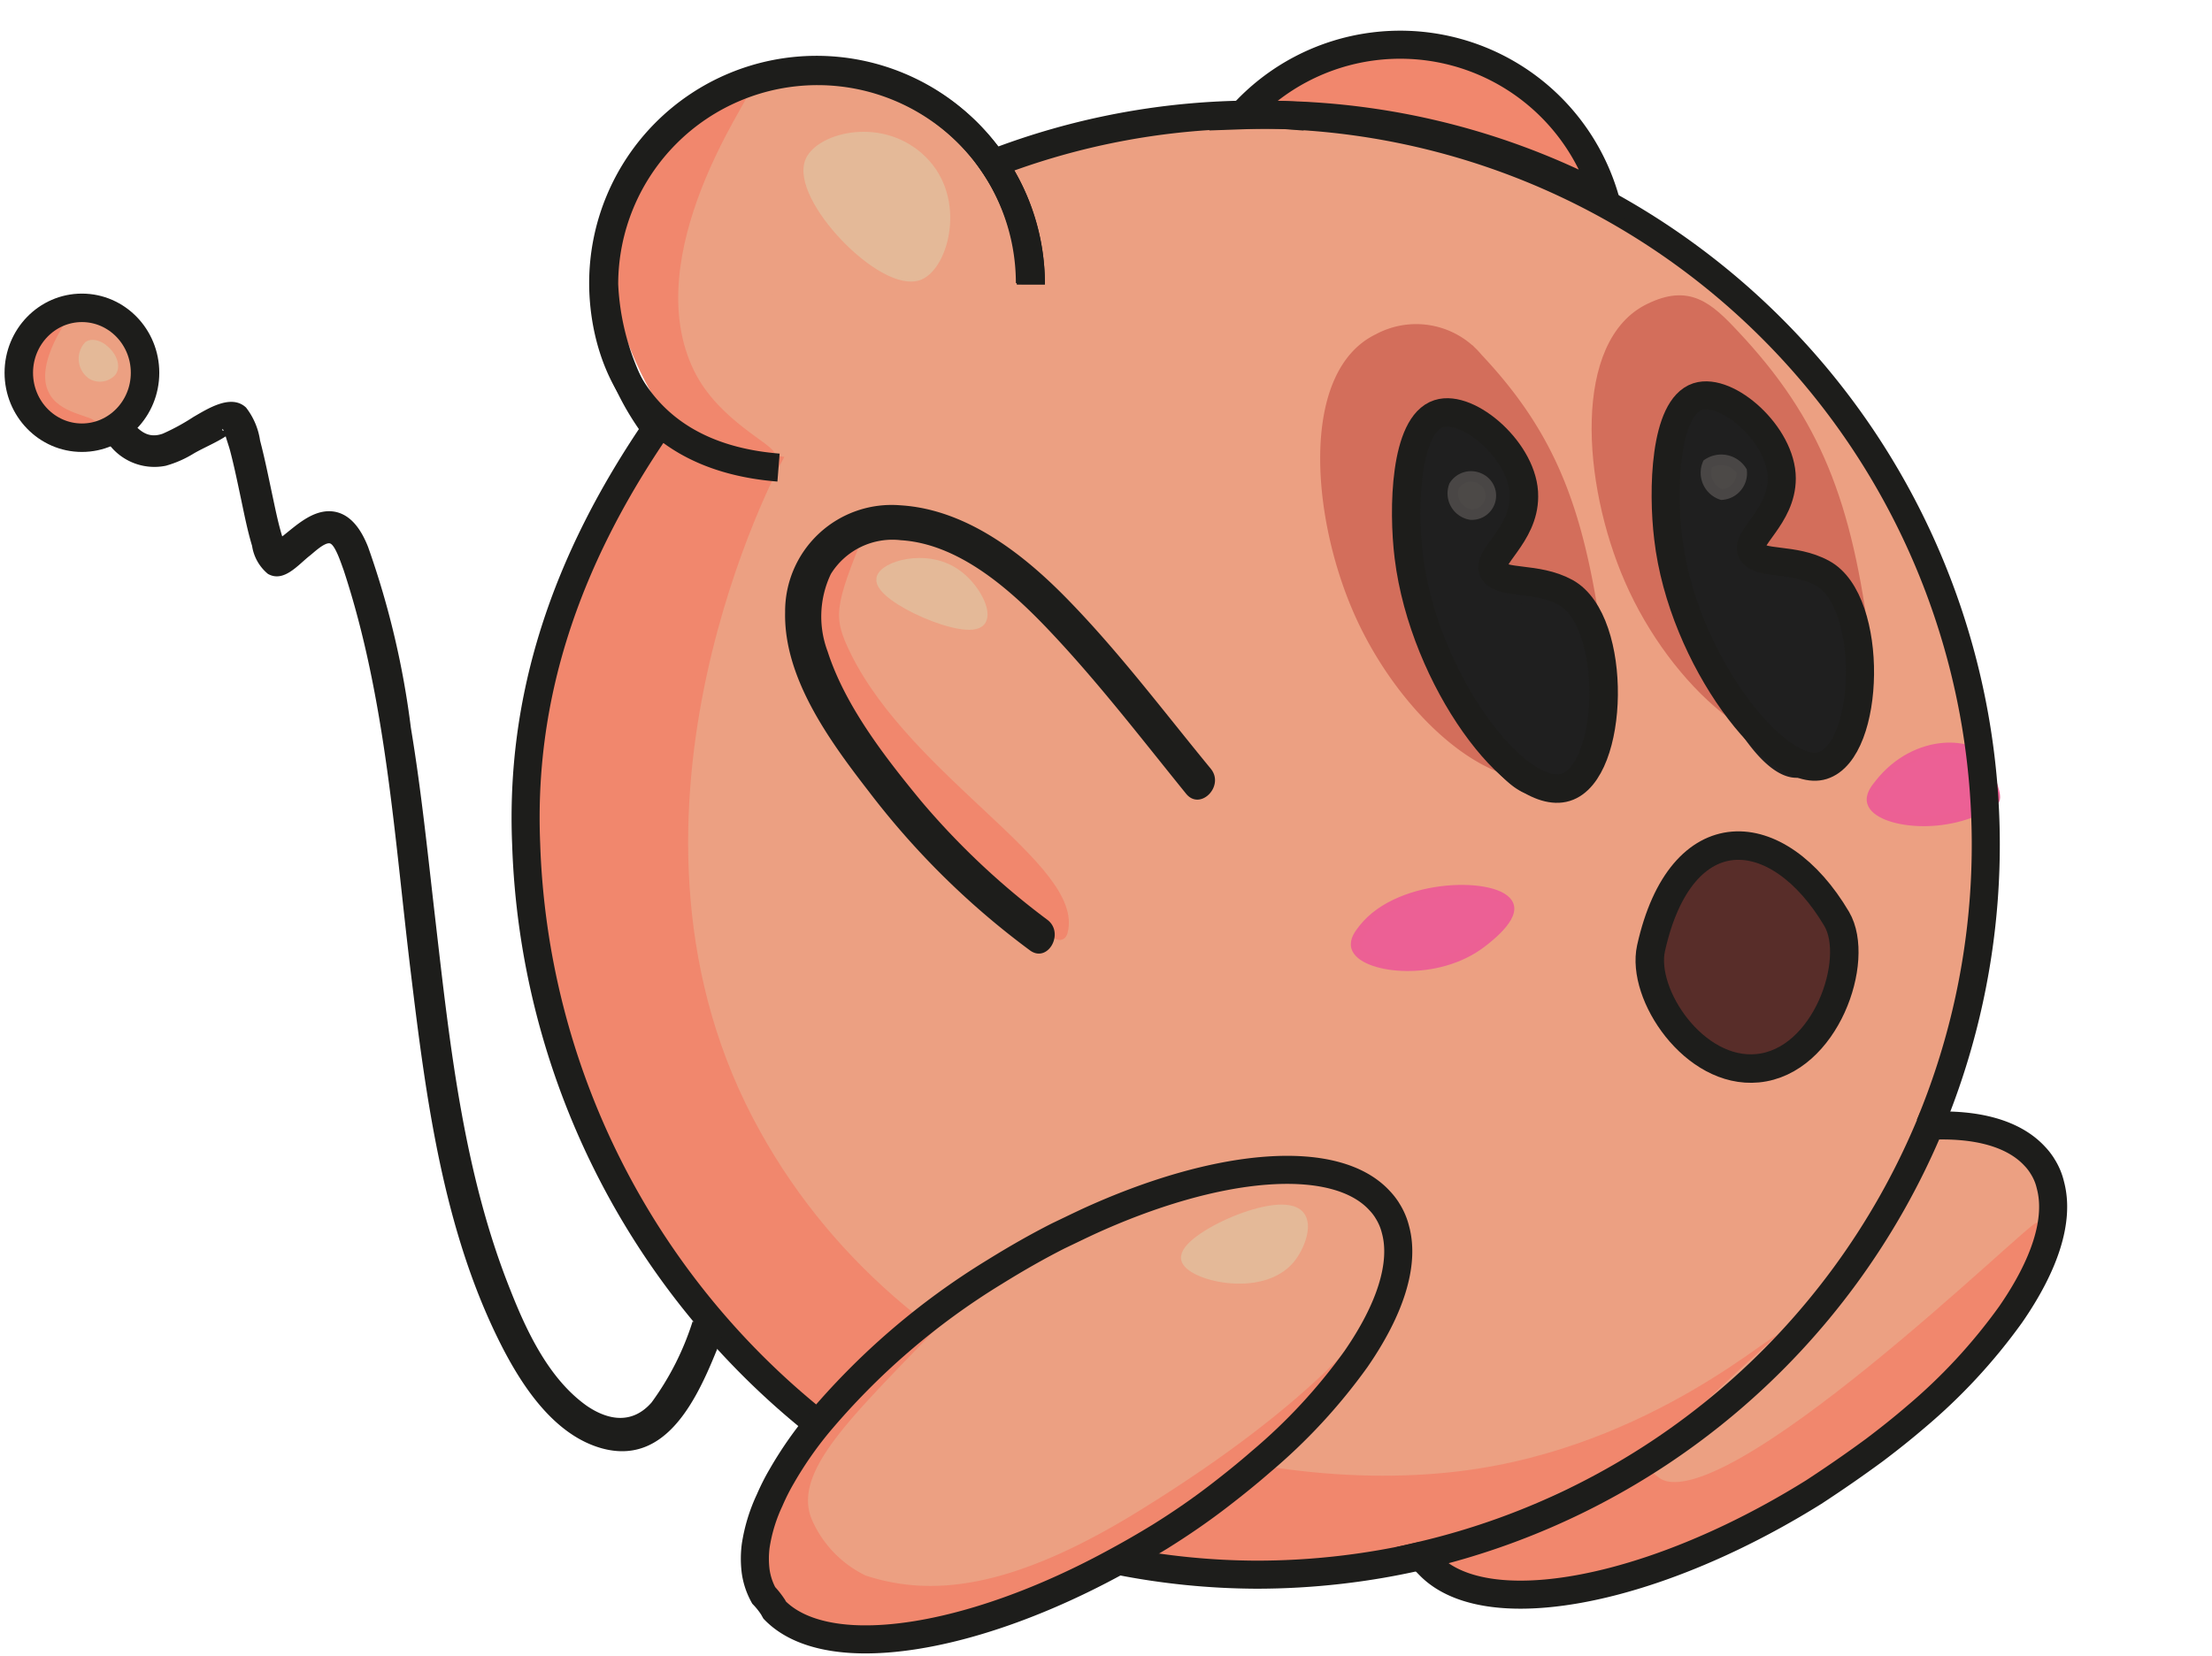 <svg xmlns="http://www.w3.org/2000/svg" viewBox="0 0 157.69 118.05"><defs><style>.cls-1,.cls-2,.cls-3,.cls-6{fill:#eca082;}.cls-1,.cls-2,.cls-4,.cls-6{stroke:#eca082;}.cls-1,.cls-10,.cls-11,.cls-12,.cls-13,.cls-14,.cls-16,.cls-2,.cls-4,.cls-5,.cls-6,.cls-7,.cls-8,.cls-9{stroke-miterlimit:10;}.cls-1,.cls-10,.cls-11,.cls-12,.cls-7,.cls-8,.cls-9{stroke-width:0.75px;}.cls-2,.cls-4,.cls-5{stroke-width:0.75px;}.cls-13,.cls-14,.cls-16,.cls-4{fill:none;}.cls-5{fill:#f1876d;stroke:#f1876d;}.cls-6{stroke-width:0.77px;}.cls-7{fill:#d36e5b;stroke:#d36e5b;}.cls-8{fill:#ec6095;stroke:#ec6094;}.cls-9{fill:#e4b998;stroke:#e4b998;}.cls-10{fill:#1f1f1f;stroke:#1f1f1f;}.cls-11{fill:#582d29;stroke:#582d29;}.cls-12{fill:#4c4947;stroke:#494645;}.cls-13,.cls-14,.cls-16{stroke:#1d1d1b;}.cls-13{stroke-width:2px;}.cls-14{stroke-width:2.03px;}.cls-15{fill:#1d1d1b;}.cls-16{stroke-width:2.03px;}</style></defs><g id="Capa_2" data-name="Capa 2"><g id="Capa_4" data-name="Capa 4"><path class="cls-1" d="M3.73,31.27c1.66.88,7.07-2.85,6.19-6.19-.48-1.84-2.83-3.38-4.45-2.91C2.57,23,1.94,30.32,3.73,31.27Z"/><path class="cls-2" d="M55.21,32.24A13.8,13.8,0,0,1,45,20,13.62,13.62,0,0,1,52.12,6.88C59.55,3.08,66.94,8.76,68,9.59c1.46,1.17,4.55,3.63,5,7.36C74,24.35,64.39,34.35,55.21,32.24Z"/><path class="cls-3" d="M78.05,9.21C55.27,14.56,37.51,36,37.6,59.72c.09,24.51,19.13,39.14,21.68,41,14.73,10.93,35.89,14.67,53,6.39,13-6.28,19.76-17.59,21.68-20.9a54.63,54.63,0,0,0,6.77-19.55,50.45,50.45,0,0,0-2.32-25.36A51.16,51.16,0,0,0,124.5,21.21C113.37,11.42,95.86,5,78.05,9.21Z"/><path class="cls-4" d="M78.05,9.21C55.27,14.56,37.51,36,37.6,59.72c.09,24.51,19.13,39.14,21.68,41,14.73,10.93,35.89,14.67,53,6.39,13-6.28,19.76-17.59,21.68-20.9a54.63,54.63,0,0,0,6.77-19.55,50.45,50.45,0,0,0-2.32-25.36A51.16,51.16,0,0,0,124.5,21.21C113.37,11.42,95.86,5,78.05,9.21Z"/><path class="cls-3" d="M78.05,9.21C55.27,14.56,37.51,36,37.6,59.72c.09,24.51,19.13,39.14,21.68,41,14.73,10.93,35.89,14.67,53,6.39,13-6.28,19.76-17.59,21.68-20.9a54.63,54.63,0,0,0,6.77-19.55,50.45,50.45,0,0,0-2.32-25.36A51.16,51.16,0,0,0,124.5,21.21C113.37,11.42,95.86,5,78.05,9.21Z"/><path class="cls-3" d="M78.05,9.21C55.27,14.56,37.51,36,37.6,59.72c.09,24.51,19.13,39.14,21.68,41,14.73,10.93,35.89,14.67,53,6.39,13-6.28,19.76-17.59,21.68-20.9a54.63,54.63,0,0,0,6.77-19.55,50.45,50.45,0,0,0-2.32-25.36A51.16,51.16,0,0,0,124.5,21.21C113.37,11.42,95.86,5,78.05,9.21Z"/><path class="cls-3" d="M78.05,9.21C55.27,14.56,37.51,36,37.6,59.72c.09,24.51,19.13,39.14,21.68,41,14.73,10.93,35.89,14.67,53,6.39,13-6.28,19.76-17.59,21.68-20.9a54.63,54.63,0,0,0,6.77-19.55,50.45,50.45,0,0,0-2.32-25.36A51.16,51.16,0,0,0,124.5,21.21C113.37,11.42,95.86,5,78.05,9.21Z"/><path class="cls-5" d="M4.79,22.08C4.7,22,.34,27.17,2,29.53c1.1,1.58,4.46,1.26,4.55.87S4,29.91,3.15,28.17C1.9,25.76,4.87,22.12,4.79,22.08Z"/><path class="cls-5" d="M75.74,66.43c1.21-4.46-11-10.76-15.4-19.6-1.4-2.84-1.24-3.6,1-9.14.29-.72-1.81,1.07-2.49,2.89-.58,1.55-3.31,3.5,4.44,15,1.74,2.58,8.29,10.14,10.43,9.64C74.46,65,75.48,67.37,75.74,66.43Z"/><path class="cls-5" d="M90.15,6.69c-.17-1.28,7.54-5.18,14.61-2.9,5.62,1.81,9.42,7.06,8.71,8.12s-4.49-1.82-13-3.58C93.6,6.9,90.26,7.51,90.15,6.69Z"/><path class="cls-5" d="M53,6.51c-.27-.17-15,5.48-6.28,21.25,2.14,3.9,7.84,5.31,8.15,4.82s-3.9-2.22-5.74-6C45,18.08,53.28,6.66,53,6.51Z"/><path class="cls-5" d="M47.18,30.8C35.81,48.72,35.35,62.38,40.89,77.33c8.83,23.79,33.92,40,64.44,31.41C118,105.18,126.45,97,126.86,95.64c.26-.9-8.84,7.93-22.73,9.63-16.24,2-40.15-5-50.8-25.4-11.52-22.09,2-47,2-47C51.32,32.27,47.85,29.74,47.18,30.8Z"/><path class="cls-6" d="M121.76,100.3c8-7.7,6.09-4.33,15.23-18.45,2.16-3.35,8.56,1.64,8.8,2.85,2.68,13.21-30.67,33.09-43,27.21C100.19,110.66,115.44,106.37,121.76,100.3Z"/><path class="cls-2" d="M55.43,110.51c-3.25-10.33,27.68-29,37-27.22,3.79.7,6.6,2.52,6.66,3.73.77,14.23-28.62,33.7-40.11,27.25A7,7,0,0,1,55.43,110.51Z"/><path class="cls-5" d="M112.74,105.65c-3,5.19-21.71-3.39-10.83,5.94,6.32,5.42,41.73-7.81,43.46-24.06.08-.68-22.65,21.77-27.34,18.12S113.67,104,112.74,105.65Z"/><path class="cls-5" d="M66.92,94c-3.39,1-15.78,14.07-13.17,18.53,2.09,3.57,8.54,5.39,14.17,3.17,23.59-9.3,30.46-20.7,30.15-21.09-.17-.22-3.46,5.31-16.77,13.5-9.22,5.67-15,6.13-19.73,4.58a8.35,8.35,0,0,1-4.06-4.24C56,104.66,60.73,100.55,66.92,94Z"/><path class="cls-7" d="M117.61,22c-5.08,2.43-4.48,12.35-1.42,19.35,3.2,7.34,10.07,13.4,14.58,11.23,2.43-1.17,2.52-3.83,2.19-6.45-1.29-10.32-3.53-16.06-9.29-22.2C121.74,21.85,120.36,20.66,117.61,22Z"/><path class="cls-7" d="M98.25,24.17c-5.07,2.44-4.47,12.35-1.41,19.36,3.2,7.33,10.07,13.39,14.58,11.23,2.43-1.17,3-4.36,2.71-7-1.29-10.33-3-16.06-8.78-22.2A5.69,5.69,0,0,0,98.25,24.17Z"/><path class="cls-8" d="M134,55.91c2.65-3.37,6.9-3,7.48-1.41.37,1,.94,2.37.65,2.58-3.31,2.28-8.24,1.53-8.65.13C133.34,56.75,133.7,56.28,134,55.91Z"/><path class="cls-8" d="M97.21,66.24c2.66-3.38,9.74-3.31,10.33-1.68.36,1-1.91,2.64-2.2,2.84-3.3,2.29-8.24,1.54-8.64.13C96.57,67.07,96.92,66.61,97.21,66.24Z"/><path class="cls-9" d="M6.33,24.68a1.35,1.35,0,0,0,.22,2,1.11,1.11,0,0,0,1.39-.2c.31-.47-.11-1.22-.6-1.56C7.31,24.85,6.7,24.45,6.33,24.68Z"/><path class="cls-9" d="M57.79,11.46C56.63,14,63,20.64,65.54,19.59c1.69-.7,3-5.35.19-8.13S58.56,9.81,57.79,11.46Z"/><path class="cls-9" d="M62.85,41.27c.14-.85,3.11-1.81,5.24-.37,1.36.92,2.3,2.76,1.8,3.37C69,45.4,62.63,42.59,62.85,41.27Z"/><path class="cls-9" d="M84.57,89.75c.2,1.15,5.29,2.48,7.37,0,.7-.85,1.28-2.41.67-3.08C91.26,85.15,84.32,88.32,84.57,89.75Z"/><path class="cls-10" d="M120.06,29.53c-4.59,3.5,3.22,25.93,8.13,25.55,3.22-.26,6.09-10.41,3.29-13-1.76-1.61-5.29.21-6.58-1.55-.8-1.09.81-2.26,1-5.42,0-.55.22-4.55-1.94-5.81A3.84,3.84,0,0,0,120.06,29.53Z"/><path class="cls-10" d="M101.61,30.82c-4.59,3.5,3.22,25.93,8.13,25.55,3.22-.26,6.09-10.4,3.29-13-1.76-1.61-5.29.21-6.58-1.55-.8-1.09.81-2.26,1-5.42,0-.55.22-4.55-1.94-5.8A3.82,3.82,0,0,0,101.61,30.82Z"/><path class="cls-11" d="M118.3,67.65c.78-3,4.7-12.91,11.79-1.77,1.66,2.61.73,9.55-4.62,10.49S117.52,70.64,118.3,67.65Z"/><path class="cls-12" d="M121.74,33.08a1.64,1.64,0,0,0,1,2.19,1.53,1.53,0,0,0,1.42-1.68A1.72,1.72,0,0,0,121.74,33.08Z"/><path class="cls-12" d="M103.67,34.63a1.53,1.53,0,0,0,1.17,2.06,1.35,1.35,0,0,0,.64-2.58A1.42,1.42,0,0,0,103.67,34.63Z"/><path class="cls-13" d="M73.49,20.28a15.21,15.21,0,1,0-30.42,0,18.5,18.5,0,0,0,4.37,11.14"/><path class="cls-13" d="M73.49,20.28a15.16,15.16,0,0,0-2.68-8.63A51.77,51.77,0,0,1,89.54,8.17c.8,0,1.6,0,2.39.06a52.06,52.06,0,0,1,45.64,72"/><path class="cls-13" d="M46.9,30.38c-6.67,9.7-9.83,19.45-9.39,29.82a55.12,55.12,0,0,0,20.75,41.29"/><path class="cls-13" d="M79.67,111.28a51.54,51.54,0,0,0,9.87,1,52.24,52.24,0,0,0,11.87-1.36"/><path class="cls-13" d="M88.52,8.22a51.73,51.73,0,0,1,25.89,5.91A15.2,15.2,0,0,0,88.52,8.22Z"/><path class="cls-13" d="M129.92,40.87c3.7,2,3.44,12.66,0,13.72-3.24,1-10-7.56-11-16.24-.41-3.38-.27-9.29,2.1-10.07,2.13-.69,6,2.74,6,5.83,0,2.77-2.7,4.31-2.13,5.26S127.84,39.73,129.92,40.87Z"/><path class="cls-14" d="M111.61,42.24c3.75,2.06,3.48,12.83,0,13.9s-10.1-7.66-11.18-16.45c-.42-3.42-.28-9.41,2.13-10.19,2.15-.7,6.12,2.77,6.08,5.9,0,2.8-2.74,4.37-2.16,5.33S109.5,41.09,111.61,42.24Z"/><path class="cls-14" d="M130.94,65.53c1.71,2.92-.79,10.18-5.65,10.64-4.51.43-8.32-5.27-7.59-8.56C119.84,58,126.75,58.44,130.94,65.53Z"/><path class="cls-13" d="M96.66,96.91a40.13,40.13,0,0,1-6.79,7.33C89,105,88,105.81,87,106.58q-2,1.55-4.33,3c-1,.61-2,1.19-3,1.73-6.81,3.74-13.5,5.69-18.36,5.58-2.65-.06-4.77-.74-6.08-2.08l-.13-.23-.11-.16a5.94,5.94,0,0,0-.55-.67,5,5,0,0,1-.57-1.71,7.21,7.21,0,0,1,0-1.8,11.85,11.85,0,0,1,1-3.28,15.45,15.45,0,0,1,.87-1.72,27,27,0,0,1,2.58-3.72A51.39,51.39,0,0,1,70.88,90.71c1.53-.95,3.05-1.82,4.57-2.59h0l1.5-.72.55-.26c9.28-4.27,17.71-5,20.87-1.51a4.15,4.15,0,0,1,.42.52,1.63,1.63,0,0,1,.11.17,4.52,4.52,0,0,1,.58,1.35C100.16,90.15,99.08,93.41,96.66,96.91Z"/><path class="cls-13" d="M143.34,93.72a40.13,40.13,0,0,1-6.79,7.33c-.92.79-1.9,1.57-2.92,2.34-1.36,1-2.8,2-4.33,3-7.81,4.87-15.75,7.44-21.31,7.31-2.65-.06-4.77-.74-6.08-2.08a1.71,1.71,0,0,0-.13-.23,1.77,1.77,0,0,0-.12-.17,3.92,3.92,0,0,0-.25-.32,52.15,52.15,0,0,0,36.16-30.63c3.36-.16,6,.55,7.5,2.19a4.15,4.15,0,0,1,.42.52,1.63,1.63,0,0,1,.11.17,4.26,4.26,0,0,1,.57,1.35C146.84,87,145.76,90.22,143.34,93.72Z"/><path class="cls-15" d="M74.66,65.58a54.11,54.11,0,0,1-9-8.47C63.1,54,60.25,50.34,59,46.45a7.06,7.06,0,0,1,.23-5.52,5.16,5.16,0,0,1,5-2.41c4.13.26,7.78,3.51,10.49,6.36,3.5,3.68,6.63,7.76,9.83,11.71,1,1.25,2.77-.53,1.77-1.77-3.29-4-6.49-8.26-10.13-12-3.15-3.25-7.25-6.5-12-6.79a7.59,7.59,0,0,0-8.22,7.61c-.11,4.73,3.22,9.25,6,12.84A57,57,0,0,0,73.39,67.74c1.29,1,2.54-1.21,1.27-2.16Z"/><path class="cls-15" d="M49.38,94.21A20,20,0,0,1,46.45,100c-1.33,1.52-3,1.33-4.59.26C39.17,98.37,37.57,95,36.39,92c-3.33-8.31-4.31-17.39-5.33-26.21-.54-4.64-1-9.28-1.77-13.9A61.06,61.06,0,0,0,26.24,39c-.48-1.22-1.3-2.53-2.77-2.55-1.27,0-2.34,1-3.25,1.72-.17.14-.75.48-.8.66s1,.19,1,.26a5.44,5.44,0,0,0-.3-.84c-.31-1-.52-2.1-.75-3.16-.26-1.23-.51-2.46-.83-3.68a5,5,0,0,0-1-2.35c-1.06-1-2.74.09-3.75.67a15.36,15.36,0,0,1-2.18,1.19c-1.06.38-1.68-.19-2.35-1-.93-1.12-2.53.49-1.6,1.61a4.06,4.06,0,0,0,4.16,1.68,7.76,7.76,0,0,0,2-.88c.75-.43,1.64-.79,2.35-1.27s-.53-.17-.29-.48a2.64,2.64,0,0,0,.15.29c.08.39.28.89.39,1.33.29,1.11.52,2.24.76,3.37s.46,2.26.79,3.35a3.21,3.21,0,0,0,1.13,2c1.14.65,2.17-.67,3-1.31.3-.24,1-.91,1.39-.87s.84,1.47,1,1.89c3.05,9.23,3.63,19.17,4.8,28.75,1.08,8.92,2.29,18.26,6.37,26.39,1.51,3,3.82,6.57,7.28,7.51,5.1,1.37,7.25-4.76,8.71-8.4.54-1.35-1.65-1.94-2.19-.6Z"/><ellipse class="cls-16" cx="5.84" cy="26.58" rx="4.5" ry="4.63"/><path class="cls-13" d="M73.42,20.19a15.21,15.21,0,0,0-30.42,0c0,3.88,1.57,12.28,12.5,13.15"/></g></g></svg>